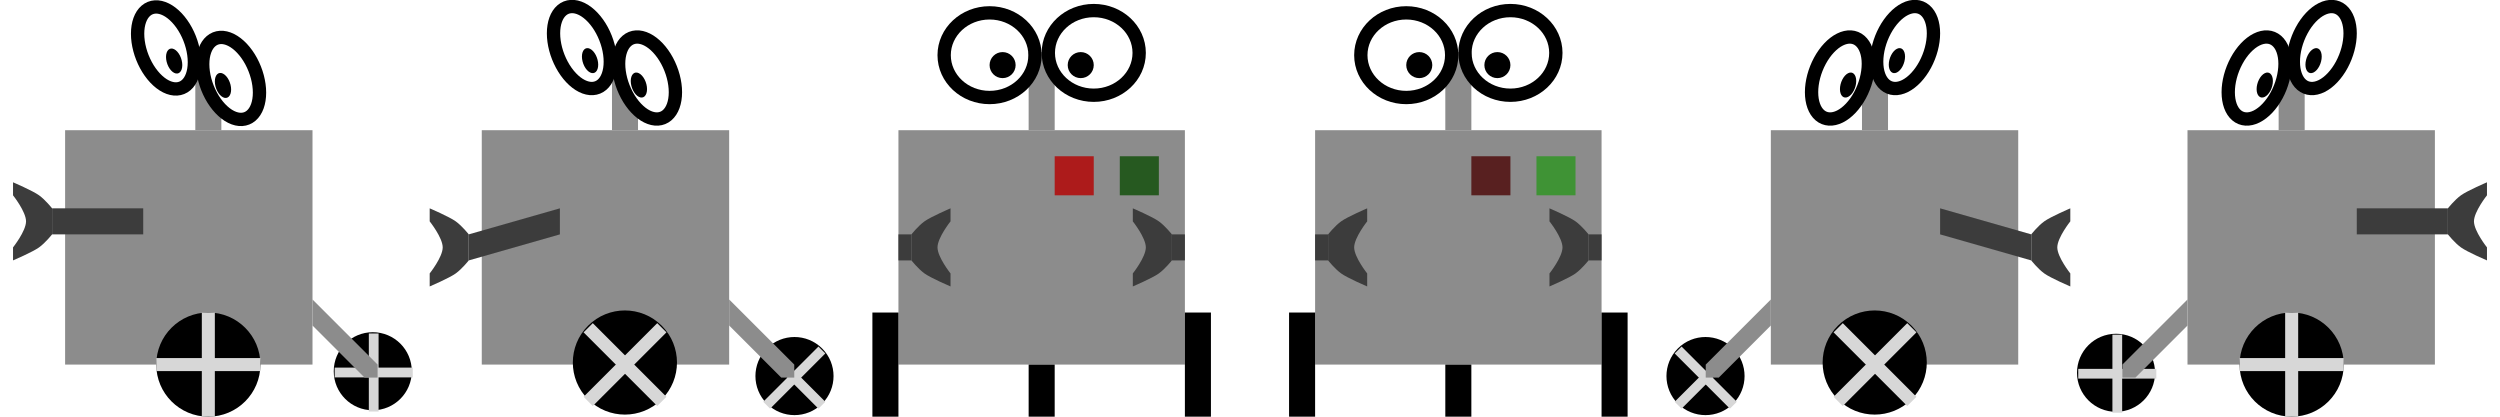 <?xml version="1.0" encoding="UTF-8" standalone="no"?>
<!-- Created with Inkscape (http://www.inkscape.org/) -->

<svg
   xmlns:dc="http://purl.org/dc/elements/1.1/"
   xmlns:cc="http://creativecommons.org/ns#"
   xmlns:rdf="http://www.w3.org/1999/02/22-rdf-syntax-ns#"
   xmlns:svg="http://www.w3.org/2000/svg"
   xmlns="http://www.w3.org/2000/svg"
   xmlns:sodipodi="http://sodipodi.sourceforge.net/DTD/sodipodi-0.dtd"
   xmlns:inkscape="http://www.inkscape.org/namespaces/inkscape"
   width="192"
   height="32"
   viewBox="0 0 192 32"
   id="svg4313"
   version="1.1"
   inkscape:version="0.91 r13725"
   sodipodi:docname="player.svg">
  <sodipodi:namedview
     id="base"
     pagecolor="#ffffff"
     bordercolor="#666666"
     borderopacity="1.0"
     inkscape:pageopacity="0.0"
     inkscape:pageshadow="2"
     inkscape:zoom="14.961958"
     inkscape:cx="38.194623"
     inkscape:cy="13.218903"
     inkscape:document-units="px"
     inkscape:current-layer="layer1"
     showgrid="true"
     units="px"
     inkscape:window-width="1920"
     inkscape:window-height="1017"
     inkscape:window-x="-8"
     inkscape:window-y="-8"
     inkscape:window-maximized="1"
     inkscape:object-nodes="true"
     inkscape:snap-global="true"
     inkscape:snap-bbox="true"
     inkscape:bbox-nodes="true"
     inkscape:snap-others="true"
     inkscape:snap-nodes="true">
    <inkscape:grid
       spacingy="1"
       spacingx="1"
       empspacing="16"
       id="grid4861"
       type="xygrid" />
  </sodipodi:namedview>
  <defs
     id="defs4315" />
  <g
     transform="translate(0,-1020.362)"
     id="layer1"
     inkscape:groupmode="layer"
     inkscape:label="Ebene 1">
    <path
       inkscape:connector-curvature="0"
       id="path4611"
       d="m 79.95,1063.281 0,-7 -10,5 0,7 z"
       style="fill:none;fill-rule:evenodd;stroke:#000000;stroke-width:0.1;stroke-linecap:butt;stroke-linejoin:miter;stroke-miterlimit:4;stroke-dasharray:none;stroke-opacity:1" />
    <g
       id="g6208">
      <path
         style="fill:#8c8c8c;fill-opacity:1;fill-rule:evenodd;stroke:none;stroke-width:1px;stroke-linecap:butt;stroke-linejoin:miter;stroke-opacity:1"
         d="m 101,1048.362 22,0 0,-18 -22,0 z"
         id="path5250"
         inkscape:connector-curvature="0"
         sodipodi:nodetypes="ccccc" />
      <path
         style="fill:#000000;fill-opacity:1;fill-rule:evenodd;stroke:none;stroke-width:1px;stroke-linecap:butt;stroke-linejoin:miter;stroke-opacity:1"
         d="m 123,1044.362 2,0 0,8 -2,0 z"
         id="path5252"
         inkscape:connector-curvature="0" />
      <path
         inkscape:connector-curvature="0"
         id="path5254"
         d="m 99,1044.362 2,0 0,8 -2,0 z"
         style="fill:#000000;fill-opacity:1;fill-rule:evenodd;stroke:none;stroke-width:1px;stroke-linecap:butt;stroke-linejoin:miter;stroke-opacity:1" />
      <path
         style="fill:#8c8c8c;fill-opacity:1;fill-rule:evenodd;stroke:none;stroke-width:1px;stroke-linecap:butt;stroke-linejoin:miter;stroke-opacity:1"
         d="m 111,1030.362 0,-6 2,0 0,6 z"
         id="path5258"
         inkscape:connector-curvature="0" />
      <ellipse
         ry="3.251"
         rx="3.489"
         cy="1024.425"
         cx="116"
         id="ellipse5260"
         style="opacity:1;fill:none;fill-opacity:1;stroke:#000000;stroke-width:1.023;stroke-linejoin:miter;stroke-miterlimit:4;stroke-dasharray:none;stroke-opacity:1" />
      <ellipse
         style="opacity:1;fill:none;fill-opacity:1;stroke:#000000;stroke-width:1.023;stroke-linejoin:miter;stroke-miterlimit:4;stroke-dasharray:none;stroke-opacity:1"
         id="ellipse5262"
         cx="108"
         cy="1024.6"
         rx="3.489"
         ry="3.251" />
      <circle
         style="opacity:1;fill:#000000;fill-opacity:1;stroke:none;stroke-width:1;stroke-linejoin:miter;stroke-miterlimit:4;stroke-dasharray:none;stroke-opacity:1"
         id="circle5264"
         cx="109"
         cy="1025.362"
         r="1" />
      <circle
         r="1"
         cy="1025.362"
         cx="115"
         id="circle5266"
         style="opacity:1;fill:#000000;fill-opacity:1;stroke:none;stroke-width:1;stroke-linejoin:miter;stroke-miterlimit:4;stroke-dasharray:none;stroke-opacity:1" />
      <path
         inkscape:connector-curvature="0"
         id="path5268"
         d="m 121,1032.362 -3,0 0,3 3,0 z"
         style="fill:#3f9335;fill-opacity:1;fill-rule:evenodd;stroke:none;stroke-width:1px;stroke-linecap:butt;stroke-linejoin:miter;stroke-opacity:1" />
      <path
         style="fill:#582020;fill-opacity:1;fill-rule:evenodd;stroke:none;stroke-width:1px;stroke-linecap:butt;stroke-linejoin:miter;stroke-opacity:1"
         d="m 116,1032.362 -3,0 0,3 3,0 z"
         id="path5270"
         inkscape:connector-curvature="0" />
      <path
         style="fill:#3c3c3c;fill-opacity:1;fill-rule:evenodd;stroke:none;stroke-width:1px;stroke-linecap:butt;stroke-linejoin:miter;stroke-opacity:1"
         d="m 103,1041.362 c -0.494,-0.356 -1,-1 -1,-1 l 0,-2 c 0,0 0.506,-0.644 1,-1 0.494,-0.356 2,-1 2,-1 l 0,1 c 0,0 -1,1.255 -1,2 0,0.745 1,2 1,2 l 0,1 c 0,0 -1.506,-0.644 -2,-1 z"
         id="path5595"
         inkscape:connector-curvature="0"
         sodipodi:nodetypes="zcczcczccz" />
      <path
         sodipodi:nodetypes="zcczcczccz"
         inkscape:connector-curvature="0"
         id="path5826"
         d="m 121,1041.362 c 0.494,-0.356 1,-1 1,-1 l 0,-2 c 0,0 -0.506,-0.644 -1,-1 -0.494,-0.356 -2,-1 -2,-1 l 0,1 c 0,0 1,1.255 1,2 0,0.745 -1,2 -1,2 l 0,1 c 0,0 1.506,-0.644 2,-1 z"
         style="fill:#3c3c3c;fill-opacity:1;fill-rule:evenodd;stroke:none;stroke-width:1px;stroke-linecap:butt;stroke-linejoin:miter;stroke-opacity:1" />
      <path
         inkscape:connector-curvature="0"
         id="path5828"
         d="m 122,1038.362 1,0 0,2 -1,0 z"
         style="fill:#3c3c3c;fill-opacity:1;fill-rule:evenodd;stroke:none;stroke-width:1px;stroke-linecap:butt;stroke-linejoin:miter;stroke-opacity:1" />
      <path
         style="fill:#3c3c3c;fill-opacity:1;fill-rule:evenodd;stroke:none;stroke-width:1px;stroke-linecap:butt;stroke-linejoin:miter;stroke-opacity:1"
         d="m 101,1038.362 1,0 0,2 -1,0 z"
         id="path5830"
         inkscape:connector-curvature="0" />
      <path
         inkscape:connector-curvature="0"
         id="path6004"
         d="m 111,1048.362 2,0 0,4 -2,0 z"
         style="fill:#000000;fill-opacity:1;fill-rule:evenodd;stroke:none;stroke-width:1px;stroke-linecap:butt;stroke-linejoin:miter;stroke-opacity:1" />
    </g>
    <g
       id="g6191">
      <path
         style="fill:#8c8c8c;fill-opacity:1;fill-rule:evenodd;stroke:none;stroke-width:1px;stroke-linecap:butt;stroke-linejoin:miter;stroke-opacity:1"
         d="m 69,1048.362 22,0 0,-18 -22,0 z"
         id="path4196"
         inkscape:connector-curvature="0"
         sodipodi:nodetypes="ccccc" />
      <path
         style="fill:#000000;fill-opacity:1;fill-rule:evenodd;stroke:none;stroke-width:1px;stroke-linecap:butt;stroke-linejoin:miter;stroke-opacity:1"
         d="m 91,1044.362 2,0 0,8 -2,0 z"
         id="path4198"
         inkscape:connector-curvature="0" />
      <path
         inkscape:connector-curvature="0"
         id="path4200"
         d="m 67,1044.362 2,0 0,8 -2,0 z"
         style="fill:#000000;fill-opacity:1;fill-rule:evenodd;stroke:none;stroke-width:1px;stroke-linecap:butt;stroke-linejoin:miter;stroke-opacity:1" />
      <path
         style="fill:#8c8c8c;fill-opacity:1;fill-rule:evenodd;stroke:none;stroke-width:1px;stroke-linecap:butt;stroke-linejoin:miter;stroke-opacity:1"
         d="m 79,1030.362 0,-6 2,0 0,6 z"
         id="path4202"
         inkscape:connector-curvature="0" />
      <ellipse
         ry="3.251"
         rx="3.489"
         cy="1024.425"
         cx="84"
         id="ellipse4208"
         style="opacity:1;fill:none;fill-opacity:1;stroke:#000000;stroke-width:1.023;stroke-linejoin:miter;stroke-miterlimit:4;stroke-dasharray:none;stroke-opacity:1" />
      <ellipse
         style="opacity:1;fill:none;fill-opacity:1;stroke:#000000;stroke-width:1.023;stroke-linejoin:miter;stroke-miterlimit:4;stroke-dasharray:none;stroke-opacity:1"
         id="ellipse4238"
         cx="76"
         cy="1024.6"
         rx="3.489"
         ry="3.251" />
      <circle
         style="opacity:1;fill:#000000;fill-opacity:1;stroke:none;stroke-width:1;stroke-linejoin:miter;stroke-miterlimit:4;stroke-dasharray:none;stroke-opacity:1"
         id="path4240"
         cx="77"
         cy="1025.362"
         r="1" />
      <circle
         r="1"
         cy="1025.362"
         cx="83"
         id="circle4242"
         style="opacity:1;fill:#000000;fill-opacity:1;stroke:none;stroke-width:1;stroke-linejoin:miter;stroke-miterlimit:4;stroke-dasharray:none;stroke-opacity:1" />
      <path
         inkscape:connector-curvature="0"
         id="path5202"
         d="m 89,1032.362 -3,0 0,3 3,0 z"
         style="fill:#265920;fill-opacity:1;fill-rule:evenodd;stroke:none;stroke-width:1px;stroke-linecap:butt;stroke-linejoin:miter;stroke-opacity:1" />
      <path
         style="fill:#ad1b1b;fill-opacity:1;fill-rule:evenodd;stroke:none;stroke-width:1px;stroke-linecap:butt;stroke-linejoin:miter;stroke-opacity:1"
         d="m 84,1032.362 -3,0 0,3 3,0 z"
         id="path5204"
         inkscape:connector-curvature="0" />
      <path
         sodipodi:nodetypes="zcczcczccz"
         inkscape:connector-curvature="0"
         id="path5796"
         d="m 71,1041.362 c -0.494,-0.356 -1,-1 -1,-1 l 0,-2 c 0,0 0.506,-0.644 1,-1 0.494,-0.356 2,-1 2,-1 l 0,1 c 0,0 -1,1.255 -1,2 0,0.745 1,2 1,2 l 0,1 c 0,0 -1.506,-0.644 -2,-1 z"
         style="fill:#3c3c3c;fill-opacity:1;fill-rule:evenodd;stroke:none;stroke-width:1px;stroke-linecap:butt;stroke-linejoin:miter;stroke-opacity:1" />
      <path
         style="fill:#3c3c3c;fill-opacity:1;fill-rule:evenodd;stroke:none;stroke-width:1px;stroke-linecap:butt;stroke-linejoin:miter;stroke-opacity:1"
         d="m 89,1041.362 c 0.494,-0.356 1,-1 1,-1 l 0,-2 c 0,0 -0.506,-0.644 -1,-1 -0.494,-0.356 -2,-1 -2,-1 l 0,1 c 0,0 1,1.255 1,2 0,0.745 -1,2 -1,2 l 0,1 c 0,0 1.506,-0.644 2,-1 z"
         id="path5824"
         inkscape:connector-curvature="0"
         sodipodi:nodetypes="zcczcczccz" />
      <path
         inkscape:connector-curvature="0"
         id="path5832"
         d="m 90,1038.362 1,0 0,2 -1,0 z"
         style="fill:#3c3c3c;fill-opacity:1;fill-rule:evenodd;stroke:none;stroke-width:1px;stroke-linecap:butt;stroke-linejoin:miter;stroke-opacity:1" />
      <path
         style="fill:#3c3c3c;fill-opacity:1;fill-rule:evenodd;stroke:none;stroke-width:1px;stroke-linecap:butt;stroke-linejoin:miter;stroke-opacity:1"
         d="m 69,1038.362 1,0 0,2 -1,0 z"
         id="path5834"
         inkscape:connector-curvature="0" />
      <path
         style="fill:#000000;fill-opacity:1;fill-rule:evenodd;stroke:none;stroke-width:1px;stroke-linecap:butt;stroke-linejoin:miter;stroke-opacity:1"
         d="m 79,1048.362 2,0 0,4 -2,0 z"
         id="path6053"
         inkscape:connector-curvature="0" />
    </g>
    <g
       id="g6395">
      <path
         inkscape:connector-curvature="0"
         id="path4596"
         d="m 15,1030.362 0,-4 1,0 0,1 1,1 0,2 z"
         style="fill:#8c8c8c;fill-opacity:1;fill-rule:evenodd;stroke:none;stroke-width:1px;stroke-linecap:butt;stroke-linejoin:miter;stroke-opacity:1" />
      <path
         style="fill:#8c8c8c;fill-opacity:1;fill-rule:evenodd;stroke:none;stroke-width:1px;stroke-linecap:butt;stroke-linejoin:miter;stroke-opacity:1"
         d="m 5,1048.362 19,0 0,-18 -19,0 z"
         id="path4971"
         inkscape:connector-curvature="0"
         sodipodi:nodetypes="ccccc" />
      <ellipse
         style="opacity:1;fill:#000000;fill-opacity:1;stroke:none;stroke-width:0.1;stroke-linejoin:miter;stroke-miterlimit:4;stroke-dasharray:none;stroke-opacity:1"
         id="path4145"
         cx="16"
         cy="1048.362"
         rx="4"
         ry="4" />
      <path
         style="fill:none;fill-rule:evenodd;stroke:#d7d7d7;stroke-width:1px;stroke-linecap:butt;stroke-linejoin:miter;stroke-opacity:1"
         d="m 16,1044.362 0,8"
         id="path4157"
         inkscape:connector-curvature="0" />
      <path
         style="fill:none;fill-rule:evenodd;stroke:#d7d7d7;stroke-width:1px;stroke-linecap:butt;stroke-linejoin:miter;stroke-opacity:1"
         d="m 12,1048.362 8,0"
         id="path4159"
         inkscape:connector-curvature="0" />
      <path
         style="opacity:1;fill:none;fill-opacity:1;stroke:#000000;stroke-width:1.023;stroke-linejoin:miter;stroke-miterlimit:4;stroke-dasharray:none;stroke-opacity:1"
         d="m 19.93,1027.475 c 1e-6,0.784 -0.23,1.421 -0.639,1.77 -0.409,0.35 -0.964,0.384 -1.542,0.095 -0.578,-0.289 -1.133,-0.878 -1.542,-1.637 -0.409,-0.759 -0.639,-1.625 -0.639,-2.409 -10e-7,-0.784 0.23,-1.421 0.639,-1.77 0.409,-0.35 0.964,-0.384 1.542,-0.095 0.578,0.289 1.133,0.878 1.542,1.637 0.409,0.759 0.639,1.625 0.639,2.409 0,0 0,0 0,0"
         id="ellipse4719"
         inkscape:connector-curvature="0" />
      <path
         style="opacity:1;fill:none;fill-opacity:1;stroke:#000000;stroke-width:1.023;stroke-linejoin:miter;stroke-miterlimit:4;stroke-dasharray:none;stroke-opacity:1"
         d="m 14.93,1025.135 c 10e-7,0.784 -0.23,1.421 -0.639,1.77 -0.409,0.35 -0.964,0.384 -1.542,0.095 -0.578,-0.289 -1.133,-0.878 -1.542,-1.637 -0.409,-0.759 -0.639,-1.625 -0.639,-2.409 -10e-7,-0.784 0.23,-1.421 0.639,-1.77 0.409,-0.35 0.964,-0.384 1.542,-0.095 0.578,0.289 1.133,0.878 1.542,1.637 0.409,0.759 0.639,1.625 0.639,2.409 0,0 0,0 0,0"
         id="ellipse4721"
         inkscape:connector-curvature="0" />
      <path
         style="opacity:1;fill:#000000;fill-opacity:1;stroke:none;stroke-width:1;stroke-linejoin:miter;stroke-miterlimit:4;stroke-dasharray:none;stroke-opacity:1"
         d="m 14,1025.362 c 0,0.241 -0.066,0.44 -0.183,0.551 -0.117,0.112 -0.276,0.128 -0.442,0.045 -0.166,-0.083 -0.325,-0.258 -0.442,-0.487 -0.117,-0.229 -0.183,-0.493 -0.183,-0.734 0,-0.241 0.066,-0.439 0.183,-0.551 0.117,-0.112 0.276,-0.128 0.442,-0.045 0.166,0.083 0.325,0.258 0.442,0.487 0.117,0.229 0.183,0.493 0.183,0.734 0,0 0,0 0,0"
         id="circle4723"
         inkscape:connector-curvature="0" />
      <path
         style="opacity:1;fill:#000000;fill-opacity:1;stroke:none;stroke-width:1;stroke-linejoin:miter;stroke-miterlimit:4;stroke-dasharray:none;stroke-opacity:1"
         d="m 17.75,1027.237 c 0,0.241 -0.066,0.44 -0.183,0.551 -0.117,0.112 -0.276,0.128 -0.442,0.045 -0.166,-0.083 -0.325,-0.258 -0.442,-0.487 -0.117,-0.229 -0.183,-0.493 -0.183,-0.734 0,-0.241 0.066,-0.439 0.183,-0.551 0.117,-0.112 0.276,-0.128 0.442,-0.045 0.166,0.083 0.325,0.258 0.442,0.487 0.117,0.229 0.183,0.493 0.183,0.734 0,0 0,0 0,0"
         id="circle4725"
         inkscape:connector-curvature="0" />
      <path
         inkscape:connector-curvature="0"
         id="path5378"
         d="m 11,1036.362 -7,0 0,2 7,0 z"
         style="fill:#3c3c3c;fill-opacity:1;fill-rule:evenodd;stroke:none;stroke-width:1px;stroke-linecap:butt;stroke-linejoin:miter;stroke-opacity:1" />
      <path
         sodipodi:nodetypes="zcczcczccz"
         inkscape:connector-curvature="0"
         id="path5382"
         d="m 3,1039.362 c 0.494,-0.356 1,-1 1,-1 l 0,-2 c 0,0 -0.506,-0.644 -1,-1 -0.494,-0.356 -2,-1 -2,-1 l 0,1 c 0,0 1,1.255 1,2 0,0.745 -1,2 -1,2 l 0,1 c 0,0 1.506,-0.644 2,-1 z"
         style="fill:#3c3c3c;fill-opacity:1;fill-rule:evenodd;stroke:none;stroke-width:1px;stroke-linecap:butt;stroke-linejoin:miter;stroke-opacity:1" />
      <g
         id="g6107"
         transform="matrix(-0.53,0.53,0.53,0.53,-450.611,417.017)">
        <g
           id="g6109">
          <ellipse
             style="opacity:1;fill:#000000;fill-opacity:1;stroke:none;stroke-width:0.1;stroke-linejoin:miter;stroke-miterlimit:4;stroke-dasharray:none;stroke-opacity:1"
             id="ellipse6111"
             cx="-639.481"
             cy="843.127"
             rx="4"
             ry="4"
             transform="matrix(0.707,-0.707,0.707,0.707,0,0)" />
          <path
             style="fill:none;fill-rule:evenodd;stroke:#d7d7d7;stroke-width:1px;stroke-linecap:butt;stroke-linejoin:miter;stroke-opacity:1"
             d="m 141.172,1045.534 5.657,5.657"
             id="path6113"
             inkscape:connector-curvature="0" />
        </g>
        <path
           inkscape:connector-curvature="0"
           id="path6115"
           d="m 141.172,1051.191 5.657,-5.657"
           style="fill:none;fill-rule:evenodd;stroke:#d7d7d7;stroke-width:1px;stroke-linecap:butt;stroke-linejoin:miter;stroke-opacity:1" />
      </g>
      <path
         inkscape:connector-curvature="0"
         id="path6278"
         d="m 29,1049.362 -1,0 -4,-4 0,-2 5,5 z"
         style="fill:#8c8c8c;fill-rule:evenodd;stroke:none;stroke-width:1px;stroke-linecap:butt;stroke-linejoin:miter;stroke-opacity:1;fill-opacity:1" />
    </g>
    <g
       id="g6376">
      <path
         style="fill:#8c8c8c;fill-opacity:1;fill-rule:evenodd;stroke:none;stroke-width:1px;stroke-linecap:butt;stroke-linejoin:miter;stroke-opacity:1"
         d="m 47,1030.362 0,-4 1,0 1,3 0,1 z"
         id="path4713"
         inkscape:connector-curvature="0" />
      <path
         sodipodi:nodetypes="ccccc"
         inkscape:connector-curvature="0"
         id="path4166"
         d="m 37,1048.362 19,0 0,-18 -19,0 z"
         style="fill:#8c8c8c;fill-opacity:1;fill-rule:evenodd;stroke:none;stroke-width:1px;stroke-linecap:butt;stroke-linejoin:miter;stroke-opacity:1" />
      <ellipse
         transform="matrix(0.707,-0.707,0.707,0.707,0,0)"
         ry="4"
         rx="4"
         cy="775.245"
         cx="-707.363"
         id="ellipse4170"
         style="opacity:1;fill:#000000;fill-opacity:1;stroke:none;stroke-width:0.1;stroke-linejoin:miter;stroke-miterlimit:4;stroke-dasharray:none;stroke-opacity:1" />
      <path
         inkscape:connector-curvature="0"
         id="path4172"
         d="m 45.172,1045.534 5.657,5.657"
         style="fill:none;fill-rule:evenodd;stroke:#d7d7d7;stroke-width:1px;stroke-linecap:butt;stroke-linejoin:miter;stroke-opacity:1" />
      <path
         inkscape:connector-curvature="0"
         id="path4174"
         d="m 45.172,1051.191 5.657,-5.657"
         style="fill:none;fill-rule:evenodd;stroke:#d7d7d7;stroke-width:1px;stroke-linecap:butt;stroke-linejoin:miter;stroke-opacity:1" />
      <path
         inkscape:connector-curvature="0"
         id="path4838"
         d="m 51.872,1027.444 c 10e-7,0.784 -0.23,1.421 -0.639,1.77 -0.409,0.35 -0.964,0.384 -1.542,0.095 -0.578,-0.289 -1.133,-0.878 -1.542,-1.637 -0.409,-0.759 -0.639,-1.625 -0.639,-2.409 -1e-6,-0.784 0.23,-1.421 0.639,-1.77 0.409,-0.35 0.964,-0.384 1.542,-0.095 0.578,0.289 1.133,0.878 1.542,1.637 0.409,0.759 0.639,1.625 0.639,2.409 0,0 0,0 0,0"
         style="opacity:1;fill:none;fill-opacity:1;stroke:#000000;stroke-width:1.023;stroke-linejoin:miter;stroke-miterlimit:4;stroke-dasharray:none;stroke-opacity:1" />
      <path
         inkscape:connector-curvature="0"
         id="path4840"
         d="m 46.872,1025.103 c 10e-7,0.784 -0.23,1.421 -0.639,1.77 -0.409,0.35 -0.964,0.384 -1.542,0.095 -0.578,-0.289 -1.133,-0.878 -1.542,-1.637 -0.409,-0.759 -0.639,-1.625 -0.639,-2.409 -1e-6,-0.784 0.23,-1.421 0.639,-1.77 0.409,-0.35 0.964,-0.384 1.542,-0.095 0.578,0.289 1.133,0.878 1.542,1.637 0.409,0.759 0.639,1.625 0.639,2.409 0,0 0,0 0,0"
         style="opacity:1;fill:none;fill-opacity:1;stroke:#000000;stroke-width:1.023;stroke-linejoin:miter;stroke-miterlimit:4;stroke-dasharray:none;stroke-opacity:1" />
      <path
         inkscape:connector-curvature="0"
         id="path4842"
         d="m 45.942,1025.331 c 0,0.241 -0.066,0.44 -0.183,0.551 -0.117,0.112 -0.276,0.128 -0.442,0.045 -0.166,-0.083 -0.325,-0.258 -0.442,-0.487 -0.117,-0.229 -0.183,-0.493 -0.183,-0.734 0,-0.241 0.066,-0.439 0.183,-0.551 0.117,-0.112 0.276,-0.128 0.442,-0.045 0.166,0.083 0.325,0.258 0.442,0.487 0.117,0.229 0.183,0.493 0.183,0.734 0,0 0,0 0,0"
         style="opacity:1;fill:#000000;fill-opacity:1;stroke:none;stroke-width:1;stroke-linejoin:miter;stroke-miterlimit:4;stroke-dasharray:none;stroke-opacity:1" />
      <path
         inkscape:connector-curvature="0"
         id="path4844"
         d="m 49.692,1027.206 c 0,0.241 -0.066,0.44 -0.183,0.551 -0.117,0.112 -0.276,0.128 -0.442,0.045 -0.166,-0.083 -0.325,-0.258 -0.442,-0.487 -0.117,-0.229 -0.183,-0.493 -0.183,-0.734 0,-0.241 0.066,-0.439 0.183,-0.551 0.117,-0.112 0.276,-0.128 0.442,-0.045 0.166,0.083 0.325,0.258 0.442,0.487 0.117,0.229 0.183,0.493 0.183,0.734 0,0 0,0 0,0"
         style="opacity:1;fill:#000000;fill-opacity:1;stroke:none;stroke-width:1;stroke-linejoin:miter;stroke-miterlimit:4;stroke-dasharray:none;stroke-opacity:1" />
      <path
         sodipodi:nodetypes="ccccc"
         style="fill:#3c3c3c;fill-opacity:1;fill-rule:evenodd;stroke:none;stroke-width:1px;stroke-linecap:butt;stroke-linejoin:miter;stroke-opacity:1"
         d="m 43,1036.362 -7,2 0,2 7,-2 z"
         id="path5420"
         inkscape:connector-curvature="0" />
      <path
         style="fill:#3c3c3c;fill-opacity:1;fill-rule:evenodd;stroke:none;stroke-width:1px;stroke-linecap:butt;stroke-linejoin:miter;stroke-opacity:1"
         d="m 35,1041.362 c 0.494,-0.356 1,-1 1,-1 l 0,-2 c 0,0 -0.506,-0.644 -1,-1 -0.494,-0.356 -2,-1 -2,-1 l 0,1 c 0,0 1,1.255 1,2 0,0.745 -1,2 -1,2 l 0,1 c 0,0 1.506,-0.644 2,-1 z"
         id="path5422"
         inkscape:connector-curvature="0"
         sodipodi:nodetypes="zcczcczccz" />
      <g
         transform="matrix(-0.75,0,0,0.75,169,263.091)"
         id="g6129">
        <g
           id="g6131">
          <ellipse
             transform="matrix(0.707,-0.707,0.707,0.707,0,0)"
             ry="4"
             rx="4"
             cy="843.127"
             cx="-639.481"
             id="ellipse6133"
             style="opacity:1;fill:#000000;fill-opacity:1;stroke:none;stroke-width:0.1;stroke-linejoin:miter;stroke-miterlimit:4;stroke-dasharray:none;stroke-opacity:1" />
          <path
             inkscape:connector-curvature="0"
             id="path6135"
             d="m 141.172,1045.534 5.657,5.657"
             style="fill:none;fill-rule:evenodd;stroke:#d7d7d7;stroke-width:1px;stroke-linecap:butt;stroke-linejoin:miter;stroke-opacity:1" />
        </g>
        <path
           style="fill:none;fill-rule:evenodd;stroke:#d7d7d7;stroke-width:1px;stroke-linecap:butt;stroke-linejoin:miter;stroke-opacity:1"
           d="m 141.172,1051.191 5.657,-5.657"
           id="path6137"
           inkscape:connector-curvature="0" />
      </g>
      <path
         style="fill:#8c8c8c;fill-opacity:1;fill-rule:evenodd;stroke:none;stroke-width:1px;stroke-linecap:butt;stroke-linejoin:miter;stroke-opacity:1"
         d="m 61,1049.362 -1,0 -4,-4 0,-2 5,5 z"
         id="path6297"
         inkscape:connector-curvature="0" />
    </g>
    <g
       id="g6354">
      <g
         transform="matrix(0.75,0,0,0.75,23,263.091)"
         id="g6081">
        <g
           id="g6083">
          <ellipse
             transform="matrix(0.707,-0.707,0.707,0.707,0,0)"
             ry="4"
             rx="4"
             cy="843.127"
             cx="-639.481"
             id="ellipse6085"
             style="opacity:1;fill:#000000;fill-opacity:1;stroke:none;stroke-width:0.1;stroke-linejoin:miter;stroke-miterlimit:4;stroke-dasharray:none;stroke-opacity:1" />
          <path
             inkscape:connector-curvature="0"
             id="path6087"
             d="m 141.172,1045.534 5.657,5.657"
             style="fill:none;fill-rule:evenodd;stroke:#d7d7d7;stroke-width:1px;stroke-linecap:butt;stroke-linejoin:miter;stroke-opacity:1" />
        </g>
        <path
           style="fill:none;fill-rule:evenodd;stroke:#d7d7d7;stroke-width:1px;stroke-linecap:butt;stroke-linejoin:miter;stroke-opacity:1"
           d="m 141.172,1051.191 5.657,-5.657"
           id="path6089"
           inkscape:connector-curvature="0" />
      </g>
      <path
         style="fill:#8c8c8c;fill-opacity:1;fill-rule:evenodd;stroke:none;stroke-width:1px;stroke-linecap:butt;stroke-linejoin:miter;stroke-opacity:1"
         d="m 143,1030.362 0,-3 1,-2 1,2 0,3 z"
         id="path5111"
         inkscape:connector-curvature="0" />
      <path
         style="fill:#8c8c8c;fill-opacity:1;fill-rule:evenodd;stroke:none;stroke-width:1px;stroke-linecap:butt;stroke-linejoin:miter;stroke-opacity:1"
         d="m 136,1048.362 19,0 0,-18 -19,0 z"
         id="path4176"
         inkscape:connector-curvature="0"
         sodipodi:nodetypes="ccccc" />
      <g
         id="g6075">
        <g
           id="g6065">
          <ellipse
             style="opacity:1;fill:#000000;fill-opacity:1;stroke:none;stroke-width:0.1;stroke-linejoin:miter;stroke-miterlimit:4;stroke-dasharray:none;stroke-opacity:1"
             id="ellipse4180"
             cx="-639.481"
             cy="843.127"
             rx="4"
             ry="4"
             transform="matrix(0.707,-0.707,0.707,0.707,0,0)" />
          <path
             style="fill:none;fill-rule:evenodd;stroke:#d7d7d7;stroke-width:1px;stroke-linecap:butt;stroke-linejoin:miter;stroke-opacity:1"
             d="m 141.172,1045.534 5.657,5.657"
             id="path4182"
             inkscape:connector-curvature="0" />
        </g>
        <path
           inkscape:connector-curvature="0"
           id="path4184"
           d="m 141.172,1051.191 5.657,-5.657"
           style="fill:none;fill-rule:evenodd;stroke:#d7d7d7;stroke-width:1px;stroke-linecap:butt;stroke-linejoin:miter;stroke-opacity:1" />
      </g>
      <path
         inkscape:connector-curvature="0"
         id="path4875"
         d="m 139.128,1027.444 c 0,0.784 0.23,1.421 0.639,1.77 0.409,0.35 0.964,0.384 1.542,0.095 0.578,-0.289 1.133,-0.878 1.542,-1.637 0.409,-0.759 0.639,-1.625 0.639,-2.409 0,-0.784 -0.23,-1.421 -0.639,-1.77 -0.409,-0.35 -0.964,-0.384 -1.542,-0.095 -0.578,0.289 -1.133,0.878 -1.542,1.637 -0.409,0.759 -0.639,1.625 -0.639,2.409 0,0 0,0 0,0"
         style="opacity:1;fill:none;fill-opacity:1;stroke:#000000;stroke-width:1.023;stroke-linejoin:miter;stroke-miterlimit:4;stroke-dasharray:none;stroke-opacity:1" />
      <path
         inkscape:connector-curvature="0"
         id="path4877"
         d="m 144.128,1025.103 c 0,0.784 0.23,1.421 0.639,1.77 0.409,0.35 0.964,0.384 1.542,0.095 0.578,-0.289 1.133,-0.878 1.542,-1.637 0.409,-0.759 0.639,-1.625 0.639,-2.409 0,-0.784 -0.23,-1.421 -0.639,-1.77 -0.409,-0.35 -0.964,-0.384 -1.542,-0.095 -0.578,0.289 -1.133,0.878 -1.542,1.637 -0.409,0.759 -0.639,1.625 -0.639,2.409 0,0 0,0 0,0"
         style="opacity:1;fill:none;fill-opacity:1;stroke:#000000;stroke-width:1.023;stroke-linejoin:miter;stroke-miterlimit:4;stroke-dasharray:none;stroke-opacity:1" />
      <path
         inkscape:connector-curvature="0"
         id="path4879"
         d="m 145.058,1025.331 c 0,0.241 0.066,0.44 0.183,0.551 0.117,0.112 0.276,0.128 0.442,0.045 0.166,-0.083 0.325,-0.258 0.442,-0.487 0.117,-0.229 0.183,-0.493 0.183,-0.734 0,-0.241 -0.066,-0.439 -0.183,-0.551 -0.117,-0.112 -0.276,-0.128 -0.442,-0.045 -0.166,0.083 -0.325,0.258 -0.442,0.487 -0.117,0.229 -0.183,0.493 -0.183,0.734 0,0 0,0 0,0"
         style="opacity:1;fill:#000000;fill-opacity:1;stroke:none;stroke-width:1;stroke-linejoin:miter;stroke-miterlimit:4;stroke-dasharray:none;stroke-opacity:1" />
      <path
         inkscape:connector-curvature="0"
         id="path4881"
         d="m 141.308,1027.206 c 0,0.241 0.066,0.44 0.183,0.551 0.117,0.112 0.276,0.128 0.442,0.045 0.166,-0.083 0.325,-0.258 0.442,-0.487 0.117,-0.229 0.183,-0.493 0.183,-0.734 0,-0.241 -0.066,-0.439 -0.183,-0.551 -0.117,-0.112 -0.276,-0.128 -0.442,-0.045 -0.166,0.083 -0.325,0.258 -0.442,0.487 -0.117,0.229 -0.183,0.493 -0.183,0.734 0,0 0,0 0,0"
         style="opacity:1;fill:#000000;fill-opacity:1;stroke:none;stroke-width:1;stroke-linejoin:miter;stroke-miterlimit:4;stroke-dasharray:none;stroke-opacity:1" />
      <path
         sodipodi:nodetypes="ccccc"
         inkscape:connector-curvature="0"
         id="path5460"
         d="m 149,1036.362 7,2 0,2 -7,-2 z"
         style="fill:#3c3c3c;fill-opacity:1;fill-rule:evenodd;stroke:none;stroke-width:1px;stroke-linecap:butt;stroke-linejoin:miter;stroke-opacity:1" />
      <path
         sodipodi:nodetypes="zcczcczccz"
         inkscape:connector-curvature="0"
         id="path5462"
         d="m 157,1041.362 c -0.494,-0.356 -1,-1 -1,-1 l 0,-2 c 0,0 0.506,-0.644 1,-1 0.494,-0.356 2,-1 2,-1 l 0,1 c 0,0 -1,1.255 -1,2 0,0.745 1,2 1,2 l 0,1 c 0,0 -1.506,-0.644 -2,-1 z"
         style="fill:#3c3c3c;fill-opacity:1;fill-rule:evenodd;stroke:none;stroke-width:1px;stroke-linecap:butt;stroke-linejoin:miter;stroke-opacity:1" />
      <path
         inkscape:connector-curvature="0"
         id="path6091"
         d="m 130,1049.362 0,-5 6,0 0,1 -5,0 0,4 z"
         style="fill:none;fill-rule:evenodd;stroke:none;stroke-width:1px;stroke-linecap:butt;stroke-linejoin:miter;stroke-opacity:1" />
      <path
         inkscape:connector-curvature="0"
         id="path6299"
         d="m 131,1049.362 1,0 4,-4 0,-2 -5,5 z"
         style="fill:#8c8c8c;fill-opacity:1;fill-rule:evenodd;stroke:none;stroke-width:1px;stroke-linecap:butt;stroke-linejoin:miter;stroke-opacity:1" />
    </g>
    <g
       id="g6335">
      <path
         inkscape:connector-curvature="0"
         id="path5113"
         d="m 175,1030.362 0,-3 1,-2 1,2 0,3 z"
         style="fill:#8c8c8c;fill-opacity:1;fill-rule:evenodd;stroke:none;stroke-width:1px;stroke-linecap:butt;stroke-linejoin:miter;stroke-opacity:1" />
      <path
         sodipodi:nodetypes="ccccc"
         inkscape:connector-curvature="0"
         id="path4186"
         d="m 168,1048.362 19,0 0,-18 -19,0 z"
         style="fill:#8c8c8c;fill-opacity:1;fill-rule:evenodd;stroke:none;stroke-width:1px;stroke-linecap:butt;stroke-linejoin:miter;stroke-opacity:1" />
      <ellipse
         ry="4"
         rx="4"
         cy="1048.362"
         cx="176"
         id="ellipse4190"
         style="opacity:1;fill:#000000;fill-opacity:1;stroke:none;stroke-width:0.1;stroke-linejoin:miter;stroke-miterlimit:4;stroke-dasharray:none;stroke-opacity:1" />
      <path
         inkscape:connector-curvature="0"
         id="path4192"
         d="m 176,1044.362 0,8"
         style="fill:none;fill-rule:evenodd;stroke:#d7d7d7;stroke-width:1px;stroke-linecap:butt;stroke-linejoin:miter;stroke-opacity:1" />
      <path
         inkscape:connector-curvature="0"
         id="path4194"
         d="m 172,1048.362 8,0"
         style="fill:none;fill-rule:evenodd;stroke:#d7d7d7;stroke-width:1px;stroke-linecap:butt;stroke-linejoin:miter;stroke-opacity:1" />
      <path
         inkscape:connector-curvature="0"
         style="opacity:1;fill:none;fill-opacity:1;stroke:#000000;stroke-width:1.023;stroke-linejoin:miter;stroke-miterlimit:4;stroke-dasharray:none;stroke-opacity:1"
         d="m 171.128,1027.444 c 0,0.784 0.23,1.421 0.639,1.77 0.409,0.35 0.964,0.384 1.542,0.095 0.578,-0.289 1.133,-0.878 1.542,-1.637 0.409,-0.759 0.639,-1.625 0.639,-2.409 0,-0.784 -0.23,-1.421 -0.639,-1.77 -0.409,-0.35 -0.964,-0.384 -1.542,-0.095 -0.578,0.289 -1.133,0.878 -1.542,1.637 -0.409,0.759 -0.639,1.625 -0.639,2.409 0,0 0,0 0,0"
         id="ellipse4850" />
      <path
         inkscape:connector-curvature="0"
         style="opacity:1;fill:none;fill-opacity:1;stroke:#000000;stroke-width:1.023;stroke-linejoin:miter;stroke-miterlimit:4;stroke-dasharray:none;stroke-opacity:1"
         d="m 176.128,1025.103 c 0,0.784 0.23,1.421 0.639,1.77 0.409,0.35 0.964,0.384 1.542,0.095 0.578,-0.289 1.133,-0.878 1.542,-1.637 0.409,-0.759 0.639,-1.625 0.639,-2.409 0,-0.784 -0.23,-1.421 -0.639,-1.77 -0.409,-0.35 -0.964,-0.384 -1.542,-0.095 -0.578,0.289 -1.133,0.878 -1.542,1.637 -0.409,0.759 -0.639,1.625 -0.639,2.409 0,0 0,0 0,0"
         id="ellipse4852" />
      <path
         inkscape:connector-curvature="0"
         style="opacity:1;fill:#000000;fill-opacity:1;stroke:none;stroke-width:1;stroke-linejoin:miter;stroke-miterlimit:4;stroke-dasharray:none;stroke-opacity:1"
         d="m 177.058,1025.331 c 0,0.241 0.066,0.44 0.183,0.551 0.117,0.112 0.276,0.128 0.442,0.045 0.166,-0.083 0.325,-0.258 0.442,-0.487 0.117,-0.229 0.183,-0.493 0.183,-0.734 0,-0.241 -0.066,-0.439 -0.183,-0.551 -0.117,-0.112 -0.276,-0.128 -0.442,-0.045 -0.166,0.083 -0.325,0.258 -0.442,0.487 -0.117,0.229 -0.183,0.493 -0.183,0.734 0,0 0,0 0,0"
         id="circle4854" />
      <path
         inkscape:connector-curvature="0"
         style="opacity:1;fill:#000000;fill-opacity:1;stroke:none;stroke-width:1;stroke-linejoin:miter;stroke-miterlimit:4;stroke-dasharray:none;stroke-opacity:1"
         d="m 173.308,1027.206 c 0,0.241 0.066,0.44 0.183,0.551 0.117,0.112 0.276,0.128 0.442,0.045 0.166,-0.083 0.325,-0.258 0.442,-0.487 0.117,-0.229 0.183,-0.493 0.183,-0.734 0,-0.241 -0.066,-0.439 -0.183,-0.551 -0.117,-0.112 -0.276,-0.128 -0.442,-0.045 -0.166,0.083 -0.325,0.258 -0.442,0.487 -0.117,0.229 -0.183,0.493 -0.183,0.734 0,0 0,0 0,0"
         id="circle4856" />
      <path
         style="fill:#3c3c3c;fill-opacity:1;fill-rule:evenodd;stroke:none;stroke-width:1px;stroke-linecap:butt;stroke-linejoin:miter;stroke-opacity:1"
         d="m 181,1036.362 7,0 0,2 -7,0 z"
         id="path5483"
         inkscape:connector-curvature="0" />
      <path
         style="fill:#3c3c3c;fill-opacity:1;fill-rule:evenodd;stroke:none;stroke-width:1px;stroke-linecap:butt;stroke-linejoin:miter;stroke-opacity:1"
         d="m 189,1039.362 c -0.494,-0.356 -1,-1 -1,-1 l 0,-2 c 0,0 0.506,-0.644 1,-1 0.494,-0.356 2,-1 2,-1 l 0,1 c 0,0 -1,1.255 -1,2 0,0.745 1,2 1,2 l 0,1 c 0,0 -1.506,-0.644 -2,-1 z"
         id="path5485"
         inkscape:connector-curvature="0"
         sodipodi:nodetypes="zcczcczccz" />
      <g
         id="g6095"
         transform="matrix(0.53,-0.53,0.53,0.53,-469.345,569.752)">
        <g
           id="g6097">
          <ellipse
             style="opacity:1;fill:#000000;fill-opacity:1;stroke:none;stroke-width:0.1;stroke-linejoin:miter;stroke-miterlimit:4;stroke-dasharray:none;stroke-opacity:1"
             id="ellipse6099"
             cx="-639.481"
             cy="843.127"
             rx="4"
             ry="4"
             transform="matrix(0.707,-0.707,0.707,0.707,0,0)" />
          <path
             style="fill:none;fill-rule:evenodd;stroke:#d7d7d7;stroke-width:1px;stroke-linecap:butt;stroke-linejoin:miter;stroke-opacity:1"
             d="m 141.172,1045.534 5.657,5.657"
             id="path6101"
             inkscape:connector-curvature="0" />
        </g>
        <path
           inkscape:connector-curvature="0"
           id="path6103"
           d="m 141.172,1051.191 5.657,-5.657"
           style="fill:none;fill-rule:evenodd;stroke:#d7d7d7;stroke-width:1px;stroke-linecap:butt;stroke-linejoin:miter;stroke-opacity:1" />
      </g>
      <path
         style="fill:#8c8c8c;fill-opacity:1;fill-rule:evenodd;stroke:none;stroke-width:1px;stroke-linecap:butt;stroke-linejoin:miter;stroke-opacity:1"
         d="m 163,1049.362 1,0 4,-4 0,-2 -5,5 z"
         id="path6333"
         inkscape:connector-curvature="0" />
    </g>
  </g>
</svg>
